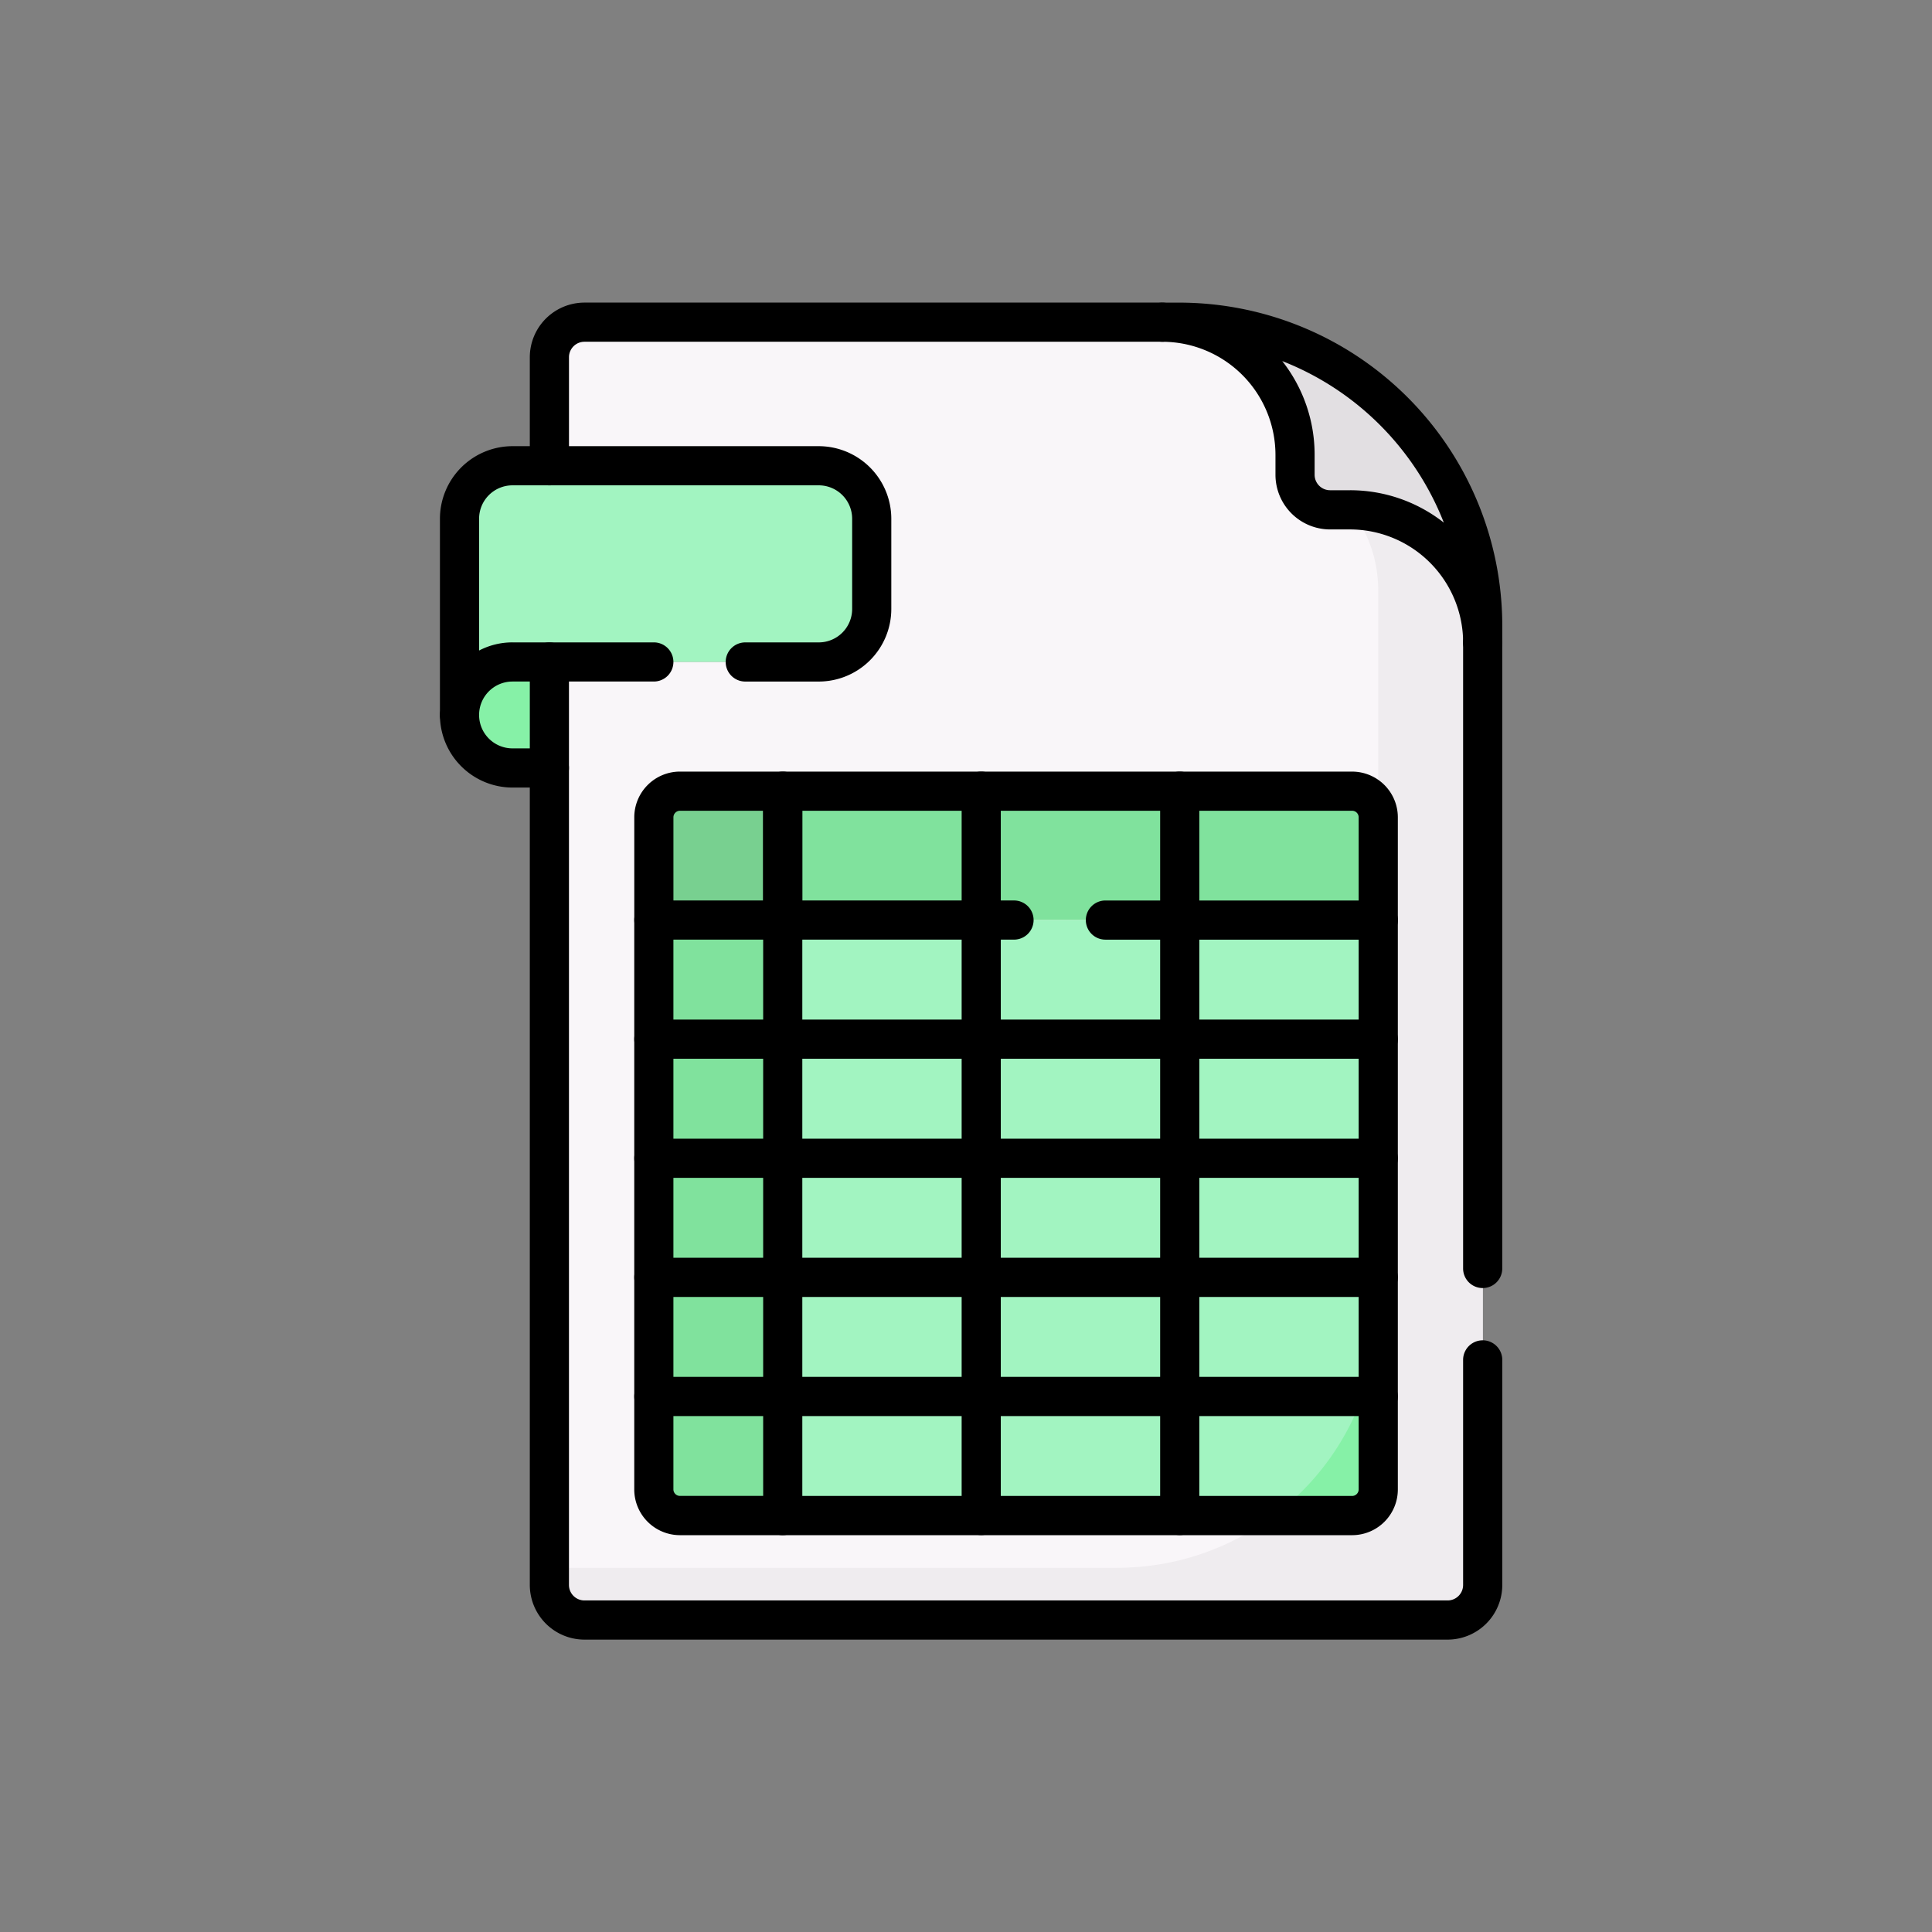 <svg xmlns="http://www.w3.org/2000/svg" xmlns:xlink="http://www.w3.org/1999/xlink" width="83" height="83" viewBox="0 0 83 83">
  <rect x="0" y="0" width="83" height="83" fill="#808080" stroke="none"/>
  <defs>
    <clipPath id="clip-path">
      <path id="path165" d="M0-682.665H57.439v57.439H0Z" transform="translate(0 682.665)"/>
    </clipPath>
  </defs>
  <g id="Grupo_960470" data-name="Grupo 960470" transform="translate(-759 -3022)">
    <rect id="Rectángulo_340648" data-name="Rectángulo 340648" width="83" height="83" transform="translate(759 3022)" fill="none"/>
    <g id="g159" transform="translate(772 3717.665)">
      <g id="g161" transform="translate(0 -682.665)">
        <g id="g163" clip-path="url(#clip-path)">
          <g id="g169" transform="translate(36.935 0.841)">
            <path id="path171" d="M-149.8-141.853a13.032,13.032,0,0,0-13.032-13.032h-.73a5.7,5.7,0,0,1,5.7,5.7v.856a1.506,1.506,0,0,0,1.506,1.506h.856a5.7,5.7,0,0,1,5.7,5.7Z" transform="translate(163.566 154.885)" fill="#e2dfe2"/>
          </g>
          <g id="g173" transform="translate(6.741 7.012)">
            <path id="path175" d="M-167.983,0H-181.14a2.276,2.276,0,0,0-2.276,2.276v8.429A2.276,2.276,0,0,1-181.14,8.43h13.157a2.276,2.276,0,0,0,2.276-2.276V2.276A2.276,2.276,0,0,0-167.983,0" transform="translate(183.416)" fill="#a2f4c1"/>
          </g>
          <g id="g177" transform="translate(10.602 0.841)">
            <path id="path179" d="M-374.387-87.754h-.856a1.506,1.506,0,0,1-1.506-1.506v-.856a5.7,5.7,0,0,0-5.7-5.7h-24.827a1.506,1.506,0,0,0-1.506,1.506v4.665h11.571a2.276,2.276,0,0,1,2.276,2.276v3.878a2.276,2.276,0,0,1-2.276,2.276h-11.571v39.651a1.505,1.505,0,0,0,1.506,1.506h37.084a1.505,1.505,0,0,0,1.506-1.506V-82.053a5.7,5.7,0,0,0-5.7-5.7" transform="translate(408.782 95.816)" fill="#f9f6f9"/>
          </g>
          <g id="g181" transform="translate(10.602 8.903)">
            <path id="path183" d="M-374.888,0a5.676,5.676,0,0,1,1.167,3.457V34.244A11.206,11.206,0,0,1-384.926,45.45h-24.4v.738a1.506,1.506,0,0,0,1.506,1.506h37.084a1.506,1.506,0,0,0,1.506-1.506V5.7A5.7,5.7,0,0,0-374.888,0" transform="translate(409.328)" fill="#efecef"/>
          </g>
          <g id="g185" transform="translate(6.741 15.441)">
            <path id="path187" d="M-42.029-49.541h-1.586a2.276,2.276,0,0,1-2.276-2.276,2.276,2.276,0,0,1,2.276-2.276h1.586Z" transform="translate(45.891 54.092)" fill="#86f1a7"/>
          </g>
          <g id="g189" transform="translate(20.626 20.99)">
            <path id="path191" d="M-278.483-60.263v-4.414a1.122,1.122,0,0,0-1.122-1.122h-24.462v5.536Z" transform="translate(304.067 65.8)" fill="#80e29d"/>
          </g>
          <g id="g193" transform="translate(15.09 20.99)">
            <path id="path195" d="M-60.263,0h-4.414A1.122,1.122,0,0,0-65.8,1.122V5.536h5.536Z" transform="translate(65.8)" fill="#78d090"/>
          </g>
          <g id="g197" transform="translate(15.09 26.526)">
            <path id="path199" d="M0,0V24.462a1.122,1.122,0,0,0,1.122,1.122H5.536V0Z" fill="#80e29d"/>
          </g>
          <g id="g201" transform="translate(20.626 26.526)">
            <path id="path203" d="M0,0V25.584H24.462a1.122,1.122,0,0,0,1.122-1.122V0Z" fill="#a2f4c1"/>
          </g>
          <g id="g205" transform="translate(41.732 43.152)">
            <path id="path207" d="M-36.533-97.508a1.122,1.122,0,0,0,1.122-1.122v-7.836a11.189,11.189,0,0,1-4.478,8.958Z" transform="translate(39.889 106.466)" fill="#86f1a7"/>
          </g>
          <g id="g209" transform="translate(36.094 0)">
            <path id="path211" d="M-158.962-149.44a.841.841,0,0,1-.841-.841,4.865,4.865,0,0,0-4.859-4.859h-.856a2.35,2.35,0,0,1-2.347-2.347v-.856a4.865,4.865,0,0,0-4.859-4.859.841.841,0,0,1-.841-.841.841.841,0,0,1,.841-.841h.73a13.889,13.889,0,0,1,13.873,13.873v.731A.841.841,0,0,1-158.962-149.44Zm-8.613-12.934a6.509,6.509,0,0,1,1.392,4.03v.856a.665.665,0,0,0,.664.664h.856a6.509,6.509,0,0,1,4.031,1.392A12.257,12.257,0,0,0-167.575-162.373Z" transform="translate(173.566 164.885)"/>
          </g>
          <g id="g213" transform="translate(5.9 6.17)">
            <path id="path215" d="M-155.049-97.8a.841.841,0,0,1-.841-.841v-8.429a3.121,3.121,0,0,1,3.117-3.117h13.157a3.121,3.121,0,0,1,3.117,3.117v3.878a3.121,3.121,0,0,1-3.117,3.117h-3.157a.841.841,0,0,1-.841-.841.841.841,0,0,1,.841-.841h3.157a1.436,1.436,0,0,0,1.435-1.435v-3.878a1.436,1.436,0,0,0-1.435-1.435h-13.157a1.436,1.436,0,0,0-1.435,1.435v5.662a3.1,3.1,0,0,1,1.434-.35h6.073a.841.841,0,0,1,.841.841.841.841,0,0,1-.841.841h-6.073a1.436,1.436,0,0,0-1.434,1.434A.841.841,0,0,1-155.049-97.8Z" transform="translate(155.89 110.185)"/>
          </g>
          <g id="g217" transform="translate(9.761 0)">
            <path id="path219" d="M-322.126-2.147a.841.841,0,0,1-.841-.841V-7.653A2.35,2.35,0,0,1-320.62-10h24.827a.841.841,0,0,1,.841.841.841.841,0,0,1-.841.841H-320.62a.665.665,0,0,0-.664.664v4.665A.841.841,0,0,1-322.126-2.147Z" transform="translate(322.967 10)"/>
          </g>
          <g id="g221" transform="translate(49.856 13.762)">
            <path id="path223" d="M-9.159-301.028a.841.841,0,0,1-.841-.841V-328.76a.841.841,0,0,1,.841-.841.841.841,0,0,1,.841.841v26.891A.841.841,0,0,1-9.159-301.028Z" transform="translate(10 329.602)"/>
          </g>
          <g id="g225" transform="translate(9.761 14.6)">
            <path id="path227" d="M29.431,32.839H-7.653A2.35,2.35,0,0,1-10,30.492V-9.159A.841.841,0,0,1-9.159-10a.841.841,0,0,1,.841.841V30.492a.665.665,0,0,0,.664.664H29.431a.665.665,0,0,0,.664-.664V20.822a.841.841,0,0,1,1.683,0v9.671A2.35,2.35,0,0,1,29.431,32.839Z" transform="translate(10 10)"/>
          </g>
          <g id="g229" transform="translate(5.9 16.875)">
            <path id="path231" d="M-51.188-33.088h-1.586a3.121,3.121,0,0,1-3.117-3.117.841.841,0,0,1,.841-.841.841.841,0,0,1,.841.841,1.436,1.436,0,0,0,1.434,1.434h1.586a.841.841,0,0,1,.841.841A.841.841,0,0,1-51.188-33.088Z" transform="translate(55.891 37.047)"/>
          </g>
          <g id="g233" transform="translate(19.785 20.148)">
            <path id="path235" d="M-287.642-68.581a.841.841,0,0,1-.841-.841v-4.415a.281.281,0,0,0-.28-.28h-23.621v4.695a.841.841,0,0,1-.841.841.841.841,0,0,1-.841-.841v-5.536a.841.841,0,0,1,.841-.841h24.462a1.965,1.965,0,0,1,1.963,1.963v4.415A.841.841,0,0,1-287.642-68.581Z" transform="translate(314.067 75.8)"/>
          </g>
          <g id="g237" transform="translate(14.248 20.148)">
            <path id="path239" d="M-73.837-10h4.415a.841.841,0,0,1,.841.841v5.536a.841.841,0,0,1-.841.841h-5.536a.841.841,0,0,1-.841-.841V-8.037A1.965,1.965,0,0,1-73.837-10Zm3.573,1.683h-3.573a.281.281,0,0,0-.28.28v3.573h3.854Z" transform="translate(75.8 10)"/>
          </g>
          <g id="g241" transform="translate(14.248 25.685)">
            <path id="path243" d="M-3.622,17.267H-8.037A1.965,1.965,0,0,1-10,15.3V-9.159A.841.841,0,0,1-9.159-10a.841.841,0,0,1,.841.841V15.3a.281.281,0,0,0,.28.28h4.415a.841.841,0,0,1,.841.841A.841.841,0,0,1-3.622,17.267Z" transform="translate(10 10)"/>
          </g>
          <g id="g245" transform="translate(19.785 25.685)">
            <path id="path247" d="M-102.785,17.267h-24.462a.841.841,0,0,1-.841-.841V-9.159a.841.841,0,0,1,.841-.841h9.936a.841.841,0,0,1,.841.841.841.841,0,0,1-.841.841h-9.095v23.9h23.621a.281.281,0,0,0,.28-.28V-8.317h-10.88a.841.841,0,0,1-.841-.841.841.841,0,0,1,.841-.841h11.722a.841.841,0,0,1,.841.841V15.3A1.965,1.965,0,0,1-102.785,17.267Z" transform="translate(128.089 10)"/>
          </g>
          <g id="g249" transform="translate(28.313 20.148)">
            <path id="path251" d="M-9.159,22.8A.841.841,0,0,1-10,21.962V-9.159A.841.841,0,0,1-9.159-10a.841.841,0,0,1,.841.841v31.12A.841.841,0,0,1-9.159,22.8Z" transform="translate(10 10)"/>
          </g>
          <g id="g253" transform="translate(36.841 20.148)">
            <path id="path255" d="M-9.159,22.8A.841.841,0,0,1-10,21.962V-9.159A.841.841,0,0,1-9.159-10a.841.841,0,0,1,.841.841v31.12A.841.841,0,0,1-9.159,22.8Z" transform="translate(10 10)"/>
          </g>
          <g id="g257" transform="translate(14.248 30.802)">
            <path id="path259" d="M21.962-8.317H-9.159A.841.841,0,0,1-10-9.159.841.841,0,0,1-9.159-10h31.12a.841.841,0,0,1,.841.841A.841.841,0,0,1,21.962-8.317Z" transform="translate(10 10)"/>
          </g>
          <g id="g261" transform="translate(14.248 35.918)">
            <path id="path263" d="M21.962-8.317H-9.159A.841.841,0,0,1-10-9.159.841.841,0,0,1-9.159-10h31.12a.841.841,0,0,1,.841.841A.841.841,0,0,1,21.962-8.317Z" transform="translate(10 10)"/>
          </g>
          <g id="g265" transform="translate(14.248 41.035)">
            <path id="path267" d="M21.962-8.317H-9.159A.841.841,0,0,1-10-9.159.841.841,0,0,1-9.159-10h31.12a.841.841,0,0,1,.841.841A.841.841,0,0,1,21.962-8.317Z" transform="translate(10 10)"/>
          </g>
          <g id="g269" transform="translate(14.248 46.152)">
            <path id="path271" d="M21.962-8.317H-9.159A.841.841,0,0,1-10-9.159.841.841,0,0,1-9.159-10h31.12a.841.841,0,0,1,.841.841A.841.841,0,0,1,21.962-8.317Z" transform="translate(10 10)"/>
          </g>
        </g>
      </g>
    </g>
  </g>
</svg>
